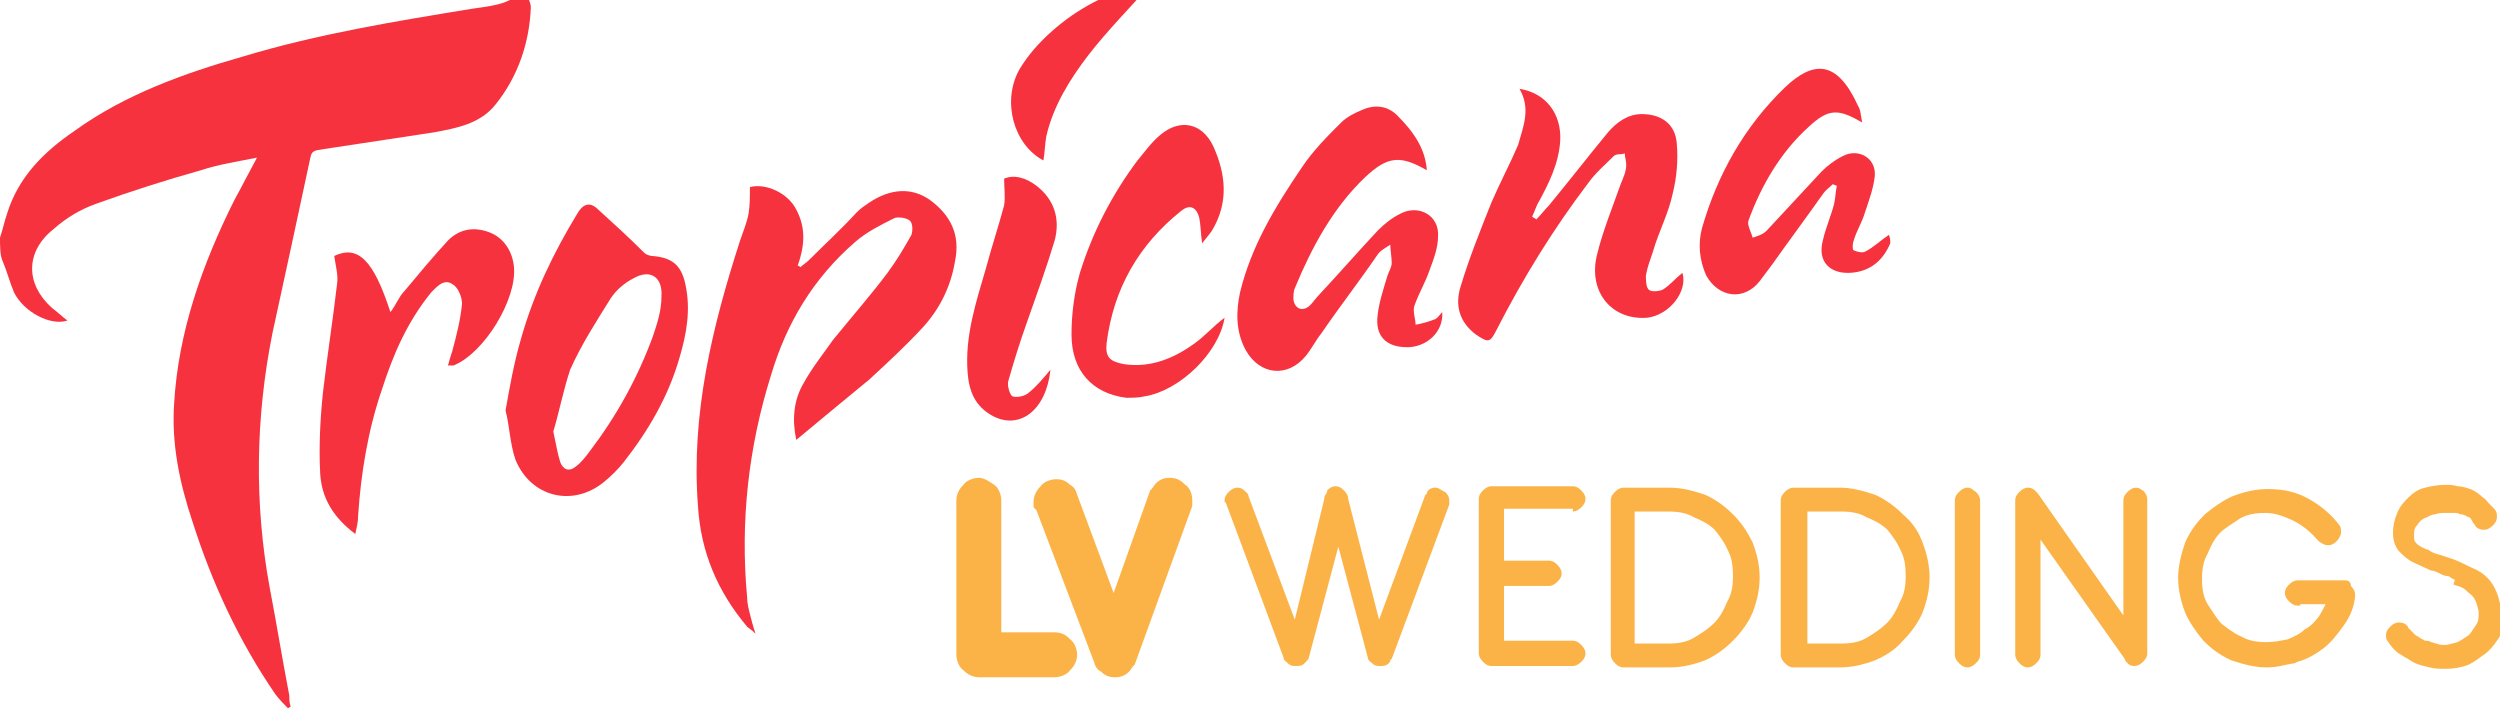 <?xml version="1.0" encoding="UTF-8" standalone="no"?>
<svg
   xmlns:dc="http://purl.org/dc/elements/1.1/"
   xmlns:cc="http://creativecommons.org/ns#"
   xmlns:rdf="http://www.w3.org/1999/02/22-rdf-syntax-ns#"
   xmlns:svg="http://www.w3.org/2000/svg"
   xmlns="http://www.w3.org/2000/svg"
   xmlns:sodipodi="http://sodipodi.sourceforge.net/DTD/sodipodi-0.dtd"
   xmlns:inkscape="http://www.inkscape.org/namespaces/inkscape"
   sodipodi:docname="trop-logo.svg"
   inkscape:version="1.0 (4035a4fb49, 2020-05-01)"
   id="svg1452"
   version="1.1"
   viewBox="0 0 47.175 13.626"
   height="13.626mm"
   width="47.175mm">
  <defs
     id="defs1446" />
  <sodipodi:namedview
     inkscape:window-maximized="0"
     inkscape:window-y="0"
     inkscape:window-x="192"
     inkscape:window-height="1030"
     inkscape:window-width="1424"
     showgrid="false"
     inkscape:document-rotation="0"
     inkscape:current-layer="layer1"
     inkscape:document-units="mm"
     inkscape:cy="560"
     inkscape:cx="400"
     inkscape:zoom="0.35"
     inkscape:pageshadow="2"
     inkscape:pageopacity="0.0"
     borderopacity="1.0"
     bordercolor="#666666"
     pagecolor="#ffffff"
     id="base" />
  <g
     id="layer1"
     inkscape:groupmode="layer"
     inkscape:label="Layer 1">
    <g
       id="g560"
       transform="matrix(0.265,0,0,0.265,0,180.71)">
      <path
         fill="#f7323f"
         d="m 0,-665 c 0.2,-0.6 0.3,-1.1 0.5,-1.7 0.8,-2.6 2.6,-4.4 4.8,-5.9 3.6,-2.6 7.8,-4.1 12,-5.3 5.3,-1.6 10.8,-2.5 16.3,-3.4 2.2,-0.3 2.5,-0.4 3.8,-1.3 0.1,0.4 0.4,0.8 0.4,1.2 -0.1,2.5 -0.9,4.9 -2.5,6.9 -1.1,1.4 -2.8,1.7 -4.4,2 -2.6,0.4 -5.3,0.8 -7.9,1.2 -0.4,0.1 -0.8,0 -0.9,0.6 -0.9,4.2 -1.8,8.4 -2.7,12.5 -1.2,6 -1.3,12.1 -0.2,18.1 0.5,2.6 0.9,5.1 1.4,7.7 0,0.3 0,0.5 0.1,0.8 -0.1,0 -0.1,0.1 -0.2,0.1 -0.3,-0.3 -0.6,-0.6 -0.9,-1 -2.6,-3.8 -4.5,-7.9 -5.9,-12.3 -0.9,-2.7 -1.5,-5.5 -1.3,-8.4 0.3,-5.1 2,-9.9 4.3,-14.5 0.5,-0.9 1,-1.9 1.6,-3 -1.5,0.3 -2.8,0.5 -4,0.9 -2.5,0.7 -5,1.5 -7.5,2.4 -1.1,0.4 -2.1,1 -3,1.8 -2,1.6 -2,3.9 -0.1,5.6 0.4,0.3 0.7,0.6 1.1,0.9 -1.2,0.4 -3.1,-0.6 -3.8,-2 -0.3,-0.7 -0.5,-1.5 -0.8,-2.2 C 0,-663.7 0,-664.4 0,-665 Z"
         id="path540" />
      <path
         fill="#f7323f"
         d="m 134.6,-664.6 c -0.5,1.2 -1.4,2 -2.8,2.1 -1.5,0.1 -2.4,-0.8 -2,-2.3 0.2,-0.9 0.6,-1.8 0.8,-2.6 0.1,-0.4 0.1,-0.9 0.2,-1.3 -0.1,0 -0.2,-0.1 -0.3,-0.1 -0.2,0.2 -0.5,0.4 -0.7,0.7 -1.2,1.7 -2.4,3.3 -3.6,5 -0.3,0.4 -0.6,0.8 -0.9,1.2 -1.1,1.4 -2.9,1.2 -3.8,-0.4 -0.5,-1.1 -0.6,-2.3 -0.3,-3.4 1.1,-3.8 3,-7.2 5.9,-10 2,-1.9 3.7,-2 5.2,1.3 0.2,0.3 0.2,0.7 0.3,1.2 -1.7,-1 -2.4,-1 -3.8,0.3 -2,1.8 -3.4,4.2 -4.3,6.7 -0.1,0.3 0.2,0.8 0.3,1.2 0.3,-0.1 0.7,-0.2 1,-0.5 1.3,-1.4 2.6,-2.8 3.9,-4.2 0.4,-0.4 0.9,-0.8 1.5,-1.1 1.1,-0.6 2.4,0.1 2.3,1.4 -0.1,0.9 -0.4,1.7 -0.7,2.6 -0.2,0.7 -0.6,1.3 -0.8,2 -0.1,0.2 -0.1,0.7 0,0.7 0.2,0.1 0.6,0.2 0.8,0.1 0.6,-0.3 1.1,-0.8 1.7,-1.2 0.1,0.2 0.1,0.4 0.1,0.6 z"
         id="path542" />
      <path
         fill="#f7323f"
         d="m 81.9,-683 c -1.5,1.7 -3,3.2 -4.4,5 -1.3,1.7 -2.5,3.6 -3,5.8 -0.1,0.6 -0.1,1.1 -0.2,1.7 -2.1,-1.1 -3,-4.2 -1.7,-6.5 0.6,-1 1.4,-1.9 2.3,-2.7 1.8,-1.6 3.9,-2.7 6.2,-3.3 0.4,0 0.6,0 0.8,0 z"
         id="path544" />
      <path
         fill="#f7323f"
         d="m 56.7,-650.6 c -0.3,-1.4 -0.2,-2.8 0.5,-4 0.6,-1.1 1.4,-2.1 2.1,-3.1 1.3,-1.6 2.7,-3.2 3.9,-4.8 0.6,-0.8 1.2,-1.8 1.7,-2.7 0.1,-0.3 0.1,-0.8 -0.1,-1 -0.2,-0.2 -0.8,-0.3 -1.1,-0.2 -1,0.5 -2,1 -2.8,1.7 -3,2.6 -4.9,5.8 -6,9.5 -1.6,5.1 -2.2,10.4 -1.7,15.8 0,0.4 0.1,0.8 0.2,1.2 0.1,0.4 0.2,0.8 0.4,1.4 -0.3,-0.3 -0.5,-0.4 -0.6,-0.5 -2.1,-2.5 -3.3,-5.3 -3.5,-8.6 -0.5,-6.5 1,-12.7 3,-18.9 0.2,-0.6 0.5,-1.3 0.6,-1.9 0.1,-0.6 0.1,-1.2 0.1,-1.9 1.1,-0.3 2.7,0.4 3.3,1.6 0.7,1.3 0.6,2.6 0.1,4 0.1,0 0.2,0.1 0.2,0.1 0.2,-0.2 0.4,-0.3 0.6,-0.5 1.1,-1.1 2.3,-2.2 3.4,-3.4 0.3,-0.3 0.6,-0.5 0.9,-0.7 1.5,-1 3,-1.1 4.3,-0.2 1.5,1.1 2.2,2.5 1.8,4.4 -0.3,1.8 -1.1,3.4 -2.3,4.7 -1.2,1.3 -2.5,2.5 -3.8,3.7 -1.7,1.4 -3.4,2.8 -5.2,4.3 z"
         id="path546" />
      <path
         fill="#f7323f"
         d="m 36,-652.7 c 0.3,-1.7 0.6,-3.4 1.1,-5.1 0.9,-3.2 2.3,-6.1 4,-8.9 0.4,-0.7 0.9,-0.9 1.5,-0.3 1.1,1 2.2,2 3.3,3.1 0.1,0.1 0.4,0.2 0.5,0.2 1.4,0.1 2.1,0.6 2.4,2 0.4,1.8 0.1,3.5 -0.4,5.2 -0.8,2.8 -2.2,5.2 -4,7.5 -0.4,0.5 -0.9,1 -1.4,1.4 -2.2,1.8 -5.2,1.1 -6.3,-1.6 -0.4,-1.2 -0.4,-2.3 -0.7,-3.5 z m 3.4,1.5 c 0.2,0.9 0.3,1.6 0.5,2.2 0.2,0.5 0.6,0.7 1.1,0.3 0.4,-0.3 0.7,-0.7 1,-1.1 1.9,-2.5 3.4,-5.2 4.5,-8.2 0.3,-0.9 0.6,-1.8 0.6,-2.8 0.1,-1.4 -0.8,-2 -2,-1.3 -0.6,0.3 -1.2,0.8 -1.6,1.4 -1,1.6 -2.1,3.3 -2.9,5.1 -0.5,1.5 -0.8,3.1 -1.2,4.4 z"
         id="path548" />
      <path
         fill="#f7323f"
         d="m 101.6,-669.8 c -1.9,-1.1 -2.8,-1 -4.4,0.5 -2.3,2.2 -3.8,5 -5,7.9 -0.1,0.2 -0.1,0.6 -0.1,0.8 0.1,0.7 0.7,0.9 1.2,0.4 0.2,-0.2 0.4,-0.5 0.6,-0.7 1.4,-1.5 2.8,-3.1 4.2,-4.6 0.5,-0.5 1,-0.9 1.6,-1.2 1.3,-0.7 2.8,0.1 2.7,1.6 0,0.8 -0.3,1.6 -0.6,2.4 -0.3,0.9 -0.8,1.7 -1.1,2.6 -0.1,0.4 0.1,0.9 0.1,1.3 0.5,-0.1 0.9,-0.2 1.4,-0.4 0.2,-0.1 0.3,-0.3 0.5,-0.5 0.1,1.4 -1.1,2.5 -2.5,2.5 -1.5,0 -2.3,-0.8 -2.1,-2.3 0.1,-0.9 0.4,-1.8 0.7,-2.8 0.1,-0.3 0.3,-0.6 0.3,-0.9 0,-0.4 -0.1,-0.9 -0.1,-1.3 -0.3,0.2 -0.7,0.4 -0.9,0.7 -1.3,1.9 -2.7,3.7 -4,5.6 -0.4,0.5 -0.7,1.1 -1.1,1.6 -1.3,1.6 -3.3,1.4 -4.3,-0.4 -0.7,-1.3 -0.7,-2.7 -0.4,-4.1 0.8,-3.3 2.5,-6.1 4.4,-8.9 0.8,-1.2 1.8,-2.2 2.8,-3.2 0.4,-0.4 1,-0.7 1.5,-0.9 0.9,-0.4 1.8,-0.3 2.5,0.4 1.2,1.2 2,2.4 2.1,3.9 z"
         id="path550" />
      <path
         fill="#f7323f"
         d="m 108.2,-675.6 c 1.9,0.3 3,1.8 2.9,3.7 -0.1,1.6 -0.8,3 -1.5,4.3 -0.2,0.3 -0.3,0.7 -0.5,1.1 0.1,0.1 0.2,0.1 0.3,0.2 0.3,-0.3 0.6,-0.7 0.9,-1 1.4,-1.7 2.8,-3.5 4.2,-5.2 0.6,-0.7 1.4,-1.3 2.4,-1.3 1.4,0 2.4,0.7 2.5,2.1 0.1,1.2 0,2.4 -0.3,3.6 -0.3,1.4 -1,2.7 -1.4,4.1 -0.2,0.6 -0.4,1.1 -0.5,1.7 0,0.3 0,0.8 0.2,1 0.2,0.2 0.8,0.1 1,0 0.5,-0.3 0.9,-0.8 1.4,-1.2 0.4,1.3 -0.9,3 -2.5,3.2 -2.5,0.2 -4.2,-1.8 -3.6,-4.4 0.4,-1.7 1.1,-3.4 1.7,-5.1 0.2,-0.5 0.4,-0.9 0.4,-1.4 0,-0.3 -0.1,-0.5 -0.1,-0.8 -0.3,0.1 -0.6,0 -0.8,0.2 -0.6,0.6 -1.3,1.2 -1.8,1.9 -2.5,3.3 -4.6,6.7 -6.5,10.4 -0.5,1 -0.6,1 -1.5,0.4 -1.2,-0.9 -1.5,-2.1 -1.1,-3.4 0.6,-2 1.4,-4 2.2,-6 0.6,-1.4 1.3,-2.7 1.9,-4.1 0.4,-1.4 0.9,-2.6 0.1,-4 z"
         id="path552" />
      <path
         fill="#f7323f"
         d="m 25.3,-643.9 c -1.6,-1.2 -2.4,-2.6 -2.5,-4.3 -0.1,-1.9 0,-3.9 0.2,-5.8 0.3,-2.6 0.7,-5.1 1,-7.7 0.1,-0.6 -0.1,-1.3 -0.2,-2 1.7,-0.8 2.8,0.3 4,4 0.4,-0.5 0.6,-1.1 1,-1.5 1,-1.2 2,-2.4 3.1,-3.6 0.8,-0.8 1.8,-1 2.9,-0.6 1.1,0.4 1.7,1.4 1.8,2.5 0.2,2.3 -2.1,6.1 -4.3,7 -0.1,0 -0.2,0 -0.4,0 0.1,-0.4 0.2,-0.7 0.3,-1 0.3,-1.1 0.6,-2.3 0.7,-3.4 0,-0.5 -0.3,-1.2 -0.7,-1.4 -0.6,-0.4 -1.1,0.2 -1.5,0.6 -1.7,2.1 -2.7,4.4 -3.5,6.9 -1,2.9 -1.5,6 -1.7,9 0,0.5 -0.1,0.8 -0.2,1.3 z"
         id="path554" />
      <path
         fill="#f7323f"
         d="m 87.2,-659.3 c -0.4,2.5 -3.2,5.2 -5.7,5.6 -0.4,0.1 -0.9,0.1 -1.3,0.1 -2.4,-0.3 -3.9,-1.9 -3.9,-4.5 0,-1.5 0.2,-3 0.6,-4.4 0.9,-2.9 2.3,-5.6 4.1,-8 0.5,-0.6 1,-1.3 1.6,-1.8 1.4,-1.2 3,-0.9 3.8,0.8 0.9,2 1.1,4 -0.1,6 -0.2,0.3 -0.4,0.5 -0.7,0.9 -0.1,-0.7 -0.1,-1.3 -0.2,-1.8 -0.2,-0.8 -0.7,-1 -1.3,-0.5 -3,2.4 -4.8,5.5 -5.3,9.4 -0.1,1 0.2,1.3 1.2,1.5 1.9,0.3 3.6,-0.4 5.1,-1.5 0.7,-0.5 1.3,-1.2 2.1,-1.8 z"
         id="path556" />
      <path
         fill="#f7323f"
         d="m 71.5,-669.2 c 0.7,-0.3 1.5,-0.1 2.3,0.5 1.3,1 1.7,2.4 1.3,3.9 -0.6,2 -1.3,3.9 -2,5.9 -0.5,1.4 -0.9,2.7 -1.3,4.1 -0.1,0.3 0.1,1 0.3,1.1 0.3,0.1 0.9,0 1.2,-0.3 0.5,-0.4 1,-1 1.5,-1.6 -0.3,2.9 -2.2,4.3 -4.1,3.3 -1.3,-0.7 -1.7,-1.8 -1.8,-3.1 -0.2,-2.6 0.6,-5 1.3,-7.4 0.4,-1.5 0.9,-3 1.3,-4.5 0.1,-0.6 0,-1.2 0,-1.9 z"
         id="path558" />
    </g>
    <g
       id="g582"
       transform="matrix(0.265,0,0,0.265,0,180.71)">
      <path
         fill="#fbb347"
         d="m 75.1,-636.9 h -3.8 v -9.4 c 0,-0.4 -0.2,-0.9 -0.5,-1.1 -0.3,-0.2 -0.7,-0.5 -1.1,-0.5 -0.4,0 -0.9,0.2 -1.1,0.5 -0.1,0.1 -0.5,0.5 -0.5,1.1 v 11 c 0,0.4 0.2,0.9 0.5,1.1 0.1,0.1 0.5,0.5 1.1,0.5 h 5.4 c 0.4,0 0.9,-0.2 1.1,-0.5 0.1,-0.1 0.5,-0.5 0.5,-1.1 0,-0.4 -0.2,-0.9 -0.5,-1.1 -0.2,-0.2 -0.5,-0.5 -1.1,-0.5 z"
         id="path562" />
      <path
         fill="#fbb347"
         d="m 83.3,-647.9 c -0.2,0 -0.6,0 -1,0.4 -0.1,0.1 -0.2,0.3 -0.3,0.4 l -0.1,0.1 -2.6,7.3 -2.6,-7 c -0.1,-0.4 -0.3,-0.6 -0.5,-0.7 -0.4,-0.4 -0.8,-0.4 -1,-0.4 -0.4,0 -0.9,0.2 -1.1,0.5 -0.1,0.1 -0.5,0.5 -0.5,1.1 v 0.4 l 0.2,0.2 4.1,10.8 c 0.1,0.4 0.3,0.6 0.5,0.7 0.4,0.4 0.8,0.4 1,0.4 0.2,0 0.6,0 1,-0.4 0.1,-0.1 0.2,-0.3 0.3,-0.4 l 0.1,-0.1 4.1,-11.3 v -0.4 c 0,-0.6 -0.3,-1 -0.5,-1.1 -0.2,-0.2 -0.5,-0.5 -1.1,-0.5 z"
         id="path564" />
      <path
         fill="#fbb347"
         d="m 102.2,-647.2 c -0.1,0 -0.3,0 -0.5,0.2 -0.1,0.1 -0.1,0.2 -0.1,0.2 0,0 0,0.1 -0.1,0.1 l -3.3,8.9 -2.2,-8.6 c 0,-0.3 -0.2,-0.5 -0.3,-0.6 -0.1,-0.1 -0.3,-0.3 -0.6,-0.3 -0.3,0 -0.5,0.2 -0.6,0.3 v 0.1 c 0,0.1 -0.1,0.1 -0.1,0.2 -0.1,0.1 -0.1,0.2 -0.1,0.3 l -2.1,8.6 -3.3,-8.8 c 0,-0.2 -0.2,-0.3 -0.3,-0.4 -0.2,-0.2 -0.4,-0.2 -0.5,-0.2 -0.2,0 -0.4,0.1 -0.6,0.3 -0.1,0.1 -0.3,0.3 -0.3,0.6 v 0.1 l 0.1,0.1 4.1,11 c 0,0.2 0.2,0.3 0.3,0.4 0.2,0.2 0.4,0.2 0.6,0.2 0.2,0 0.4,0 0.6,-0.2 0.1,-0.1 0.3,-0.3 0.3,-0.4 l 2.1,-7.9 2.1,7.9 c 0,0.2 0.2,0.3 0.3,0.4 0.2,0.2 0.4,0.2 0.6,0.2 0.2,0 0.4,0 0.6,-0.2 0.1,-0.1 0.1,-0.2 0.1,-0.2 0,0 0,-0.1 0.1,-0.1 l 4.1,-11 v -0.3 c 0,-0.3 -0.2,-0.5 -0.3,-0.6 -0.3,-0.1 -0.4,-0.3 -0.7,-0.3 z"
         id="path566" />
      <path
         fill="#fbb347"
         d="m 112,-645.5 c 0.2,0 0.4,-0.1 0.6,-0.3 0.1,-0.1 0.3,-0.3 0.3,-0.6 0,-0.2 -0.1,-0.4 -0.3,-0.6 -0.1,-0.1 -0.3,-0.3 -0.6,-0.3 h -5.8 c -0.2,0 -0.4,0.1 -0.6,0.3 -0.1,0.1 -0.3,0.3 -0.3,0.6 v 11 c 0,0.2 0.1,0.4 0.3,0.6 0.1,0.1 0.3,0.3 0.6,0.3 h 5.8 c 0.2,0 0.4,-0.1 0.6,-0.3 0.1,-0.1 0.3,-0.3 0.3,-0.6 0,-0.2 -0.1,-0.4 -0.3,-0.6 -0.1,-0.1 -0.3,-0.3 -0.6,-0.3 h -4.9 v -3.9 h 3.2 c 0.2,0 0.4,-0.1 0.6,-0.3 0.1,-0.1 0.3,-0.3 0.3,-0.6 0,-0.2 -0.1,-0.4 -0.3,-0.6 -0.1,-0.1 -0.3,-0.3 -0.6,-0.3 h -3.2 v -3.7 h 4.9 z"
         id="path568" />
      <path
         fill="#fbb347"
         d="m 123.4,-645.3 c -0.6,-0.6 -1.3,-1.1 -2,-1.4 -0.9,-0.3 -1.7,-0.5 -2.5,-0.5 h -3.3 c -0.2,0 -0.4,0.1 -0.6,0.3 -0.1,0.1 -0.3,0.3 -0.3,0.6 v 11 c 0,0.2 0.1,0.4 0.3,0.6 0.1,0.1 0.3,0.3 0.6,0.3 h 3.3 c 0.9,0 1.7,-0.2 2.5,-0.5 0.7,-0.3 1.4,-0.8 2,-1.4 0.6,-0.6 1.1,-1.3 1.4,-2 0.3,-0.8 0.5,-1.6 0.5,-2.5 0,-0.9 -0.2,-1.7 -0.5,-2.5 -0.4,-0.8 -0.8,-1.4 -1.4,-2 z m 0,4.4 c 0,0.7 -0.1,1.3 -0.4,1.8 -0.2,0.5 -0.5,1.1 -0.9,1.5 -0.5,0.5 -1,0.8 -1.5,1.1 -0.5,0.3 -1.1,0.4 -1.8,0.4 h -2.4 v -9.4 h 2.4 c 0.7,0 1.3,0.1 1.8,0.4 0.5,0.2 1.1,0.5 1.5,0.9 0.4,0.5 0.7,0.9 1,1.6 0.2,0.4 0.3,0.9 0.3,1.7 z"
         id="path570" />
      <path
         fill="#fbb347"
         d="m 135.5,-645.3 c -0.6,-0.6 -1.3,-1.1 -2,-1.4 -0.9,-0.3 -1.7,-0.5 -2.5,-0.5 h -3.3 c -0.2,0 -0.4,0.1 -0.6,0.3 -0.1,0.1 -0.3,0.3 -0.3,0.6 v 11 c 0,0.2 0.1,0.4 0.3,0.6 0.1,0.1 0.3,0.3 0.6,0.3 h 3.3 c 0.9,0 1.7,-0.2 2.5,-0.5 0.7,-0.3 1.4,-0.7 2,-1.4 0.6,-0.6 1.1,-1.3 1.4,-2 0.3,-0.8 0.5,-1.6 0.5,-2.5 0,-0.9 -0.2,-1.7 -0.5,-2.5 -0.3,-0.8 -0.7,-1.4 -1.4,-2 z m 0.2,4.4 c 0,0.7 -0.1,1.3 -0.4,1.8 -0.2,0.5 -0.5,1.1 -0.9,1.5 -0.5,0.5 -1,0.8 -1.5,1.1 -0.5,0.3 -1.1,0.4 -1.8,0.4 h -2.4 v -9.4 h 2.4 c 0.7,0 1.3,0.1 1.8,0.4 0.5,0.2 1.1,0.5 1.5,0.9 0.4,0.5 0.7,0.9 1,1.6 0.2,0.4 0.3,0.9 0.3,1.7 z"
         id="path572" />
      <path
         fill="#fbb347"
         d="m 140.1,-647.2 c -0.2,0 -0.4,0.1 -0.6,0.3 -0.1,0.1 -0.3,0.3 -0.3,0.6 v 11 c 0,0.2 0.1,0.4 0.3,0.6 0.1,0.1 0.3,0.3 0.6,0.3 0.2,0 0.4,-0.1 0.6,-0.3 0.1,-0.1 0.3,-0.3 0.3,-0.6 v -11 c 0,-0.2 -0.1,-0.4 -0.3,-0.6 -0.2,-0.1 -0.3,-0.3 -0.6,-0.3 z"
         id="path574" />
      <path
         fill="#fbb347"
         d="m 152.1,-647.2 c -0.2,0 -0.4,0.1 -0.6,0.3 -0.1,0.1 -0.3,0.3 -0.3,0.6 v 8.2 l -6.1,-8.7 -0.2,-0.2 c -0.2,-0.2 -0.4,-0.2 -0.5,-0.2 -0.2,0 -0.4,0.1 -0.6,0.3 -0.1,0.1 -0.3,0.3 -0.3,0.6 v 11 c 0,0.2 0.1,0.4 0.3,0.6 0.1,0.1 0.3,0.3 0.6,0.3 0.2,0 0.4,-0.1 0.6,-0.3 0.1,-0.1 0.3,-0.3 0.3,-0.6 v -8.2 l 6,8.5 c 0,0.1 0.1,0.2 0.2,0.3 0.1,0.1 0.2,0.2 0.5,0.2 0.2,0 0.4,-0.1 0.6,-0.3 0.1,-0.1 0.3,-0.3 0.3,-0.6 v -11 c 0,-0.2 -0.1,-0.4 -0.3,-0.6 -0.1,0 -0.2,-0.2 -0.5,-0.2 z"
         id="path576" />
      <path
         fill="#fbb347"
         d="m 167,-640.6 h -3.4 c -0.2,0 -0.4,0.1 -0.6,0.3 -0.1,0.1 -0.3,0.3 -0.3,0.6 0,0.2 0.1,0.4 0.3,0.6 0.1,0.1 0.3,0.3 0.6,0.3 h 0.2 v -0.1 h 1.8 c -0.2,0.4 -0.3,0.6 -0.5,0.9 -0.3,0.4 -0.6,0.7 -1,0.9 -0.3,0.3 -0.7,0.5 -1.2,0.7 -0.5,0.1 -1,0.2 -1.5,0.2 -0.7,0 -1.3,-0.1 -1.8,-0.4 -0.5,-0.2 -1,-0.6 -1.4,-0.9 -0.3,-0.3 -0.6,-0.8 -1,-1.4 -0.3,-0.5 -0.4,-1.1 -0.4,-1.8 0,-0.7 0.1,-1.3 0.4,-1.8 0.2,-0.5 0.5,-1.1 0.9,-1.5 0.3,-0.3 0.8,-0.6 1.4,-1 0.5,-0.3 1.1,-0.4 1.8,-0.4 0.7,0 1.2,0.2 1.9,0.5 0.6,0.3 1.2,0.7 1.8,1.4 0.1,0.1 0.2,0.2 0.4,0.3 0.2,0.1 0.3,0.1 0.4,0.1 0.3,0 0.5,-0.2 0.6,-0.3 0.1,-0.1 0.3,-0.4 0.3,-0.6 0,-0.1 0,-0.4 -0.1,-0.5 -0.5,-0.7 -1.3,-1.4 -2.2,-1.9 -0.9,-0.5 -1.8,-0.7 -2.9,-0.7 -0.9,0 -1.7,0.2 -2.5,0.5 -0.7,0.3 -1.4,0.8 -2,1.3 -0.5,0.5 -1,1.1 -1.4,2 -0.3,0.9 -0.5,1.7 -0.5,2.5 0,0.9 0.2,1.7 0.5,2.5 0.3,0.7 0.8,1.4 1.3,2 0.5,0.5 1.1,1 2,1.4 0.9,0.3 1.7,0.5 2.5,0.5 0.8,0 1.3,-0.2 2,-0.3 l 0.2,-0.1 c 0.8,-0.2 1.5,-0.7 1.9,-1 0.5,-0.4 0.9,-0.9 1.4,-1.6 0.5,-0.7 0.7,-1.3 0.8,-2 v -0.2 c 0,-0.2 -0.1,-0.4 -0.3,-0.6 0,-0.2 -0.1,-0.4 -0.4,-0.4 z"
         id="path578" />
      <path
         fill="#fbb347"
         d="m 177.8,-639.7 c -0.2,-0.5 -0.4,-0.8 -0.7,-1.1 -0.3,-0.3 -0.6,-0.5 -1.1,-0.7 -0.4,-0.2 -0.8,-0.4 -1.3,-0.6 l -0.9,-0.3 c -0.4,-0.1 -0.7,-0.2 -0.9,-0.4 h -0.1 c -0.2,-0.1 -0.5,-0.2 -0.7,-0.4 -0.2,-0.2 -0.2,-0.3 -0.2,-0.5 0,-0.4 0,-0.6 0.2,-0.8 0.2,-0.3 0.3,-0.4 0.5,-0.5 0.2,-0.1 0.3,-0.1 0.4,-0.2 0.1,0 0.2,-0.1 0.4,-0.1 0.3,-0.1 0.4,-0.1 0.7,-0.1 h 0.6 c 0.2,0 0.3,0 0.5,0.1 h 0.1 c 0.1,0 0.2,0.1 0.3,0.1 0.1,0.1 0.2,0.1 0.2,0.1 0.1,0 0.2,0.2 0.3,0.4 l 0.1,0.1 c 0.1,0.3 0.4,0.4 0.7,0.4 0.2,0 0.4,-0.1 0.6,-0.3 0.1,-0.1 0.3,-0.3 0.3,-0.6 0,-0.2 0,-0.4 -0.2,-0.6 -0.1,-0.1 -0.2,-0.2 -0.3,-0.3 -0.2,-0.2 -0.3,-0.4 -0.5,-0.5 -0.2,-0.2 -0.6,-0.5 -0.9,-0.6 -0.3,-0.1 -0.6,-0.2 -0.9,-0.2 -0.3,-0.1 -0.6,-0.1 -0.9,-0.1 -0.5,0 -1,0.1 -1.4,0.2 -0.5,0.1 -0.9,0.4 -1.2,0.7 -0.3,0.3 -0.6,0.6 -0.8,1.1 -0.2,0.5 -0.3,0.9 -0.3,1.4 0,0.5 0.1,0.9 0.4,1.3 0.3,0.3 0.6,0.6 1,0.8 l 1.3,0.6 c 0.2,0 0.4,0.1 0.6,0.2 0.2,0.1 0.4,0.2 0.6,0.2 0.1,0 0.2,0.1 0.2,0.1 0.1,0.1 0.3,0.1 0.3,0.2 l -0.1,0.3 0.3,0.1 c 0.4,0.1 0.6,0.3 0.8,0.5 0.3,0.2 0.4,0.4 0.5,0.6 0.1,0.3 0.2,0.6 0.2,0.8 0,0.4 0,0.6 -0.2,0.9 -0.2,0.3 -0.4,0.6 -0.5,0.7 -0.3,0.2 -0.6,0.4 -0.8,0.5 -0.4,0.1 -0.7,0.2 -0.9,0.2 -0.2,0 -0.4,0 -0.6,-0.1 -0.1,0 -0.3,-0.1 -0.4,-0.1 -0.1,-0.1 -0.3,-0.1 -0.4,-0.1 -0.1,0 -0.1,-0.1 -0.2,-0.1 -0.2,-0.1 -0.3,-0.2 -0.5,-0.3 -0.2,-0.2 -0.4,-0.4 -0.5,-0.5 -0.1,-0.3 -0.4,-0.4 -0.7,-0.4 -0.2,0 -0.4,0.1 -0.6,0.3 -0.1,0.1 -0.3,0.3 -0.3,0.6 0,0.1 0,0.3 0.1,0.4 0.2,0.3 0.4,0.6 0.8,0.9 0.2,0.1 0.3,0.2 0.5,0.3 0.2,0.1 0.3,0.2 0.5,0.3 0.3,0.2 0.8,0.3 1.2,0.4 0.4,0.1 0.8,0.1 1.2,0.1 0.5,0 1.1,-0.1 1.6,-0.3 0.4,-0.2 0.8,-0.5 1.2,-0.8 0.5,-0.4 0.8,-0.9 1,-1.2 0.2,-0.4 0.3,-1 0.3,-1.5 -0.3,-0.7 -0.3,-1.1 -0.5,-1.6 z"
         id="path580" />
    </g>
  </g>
</svg>

